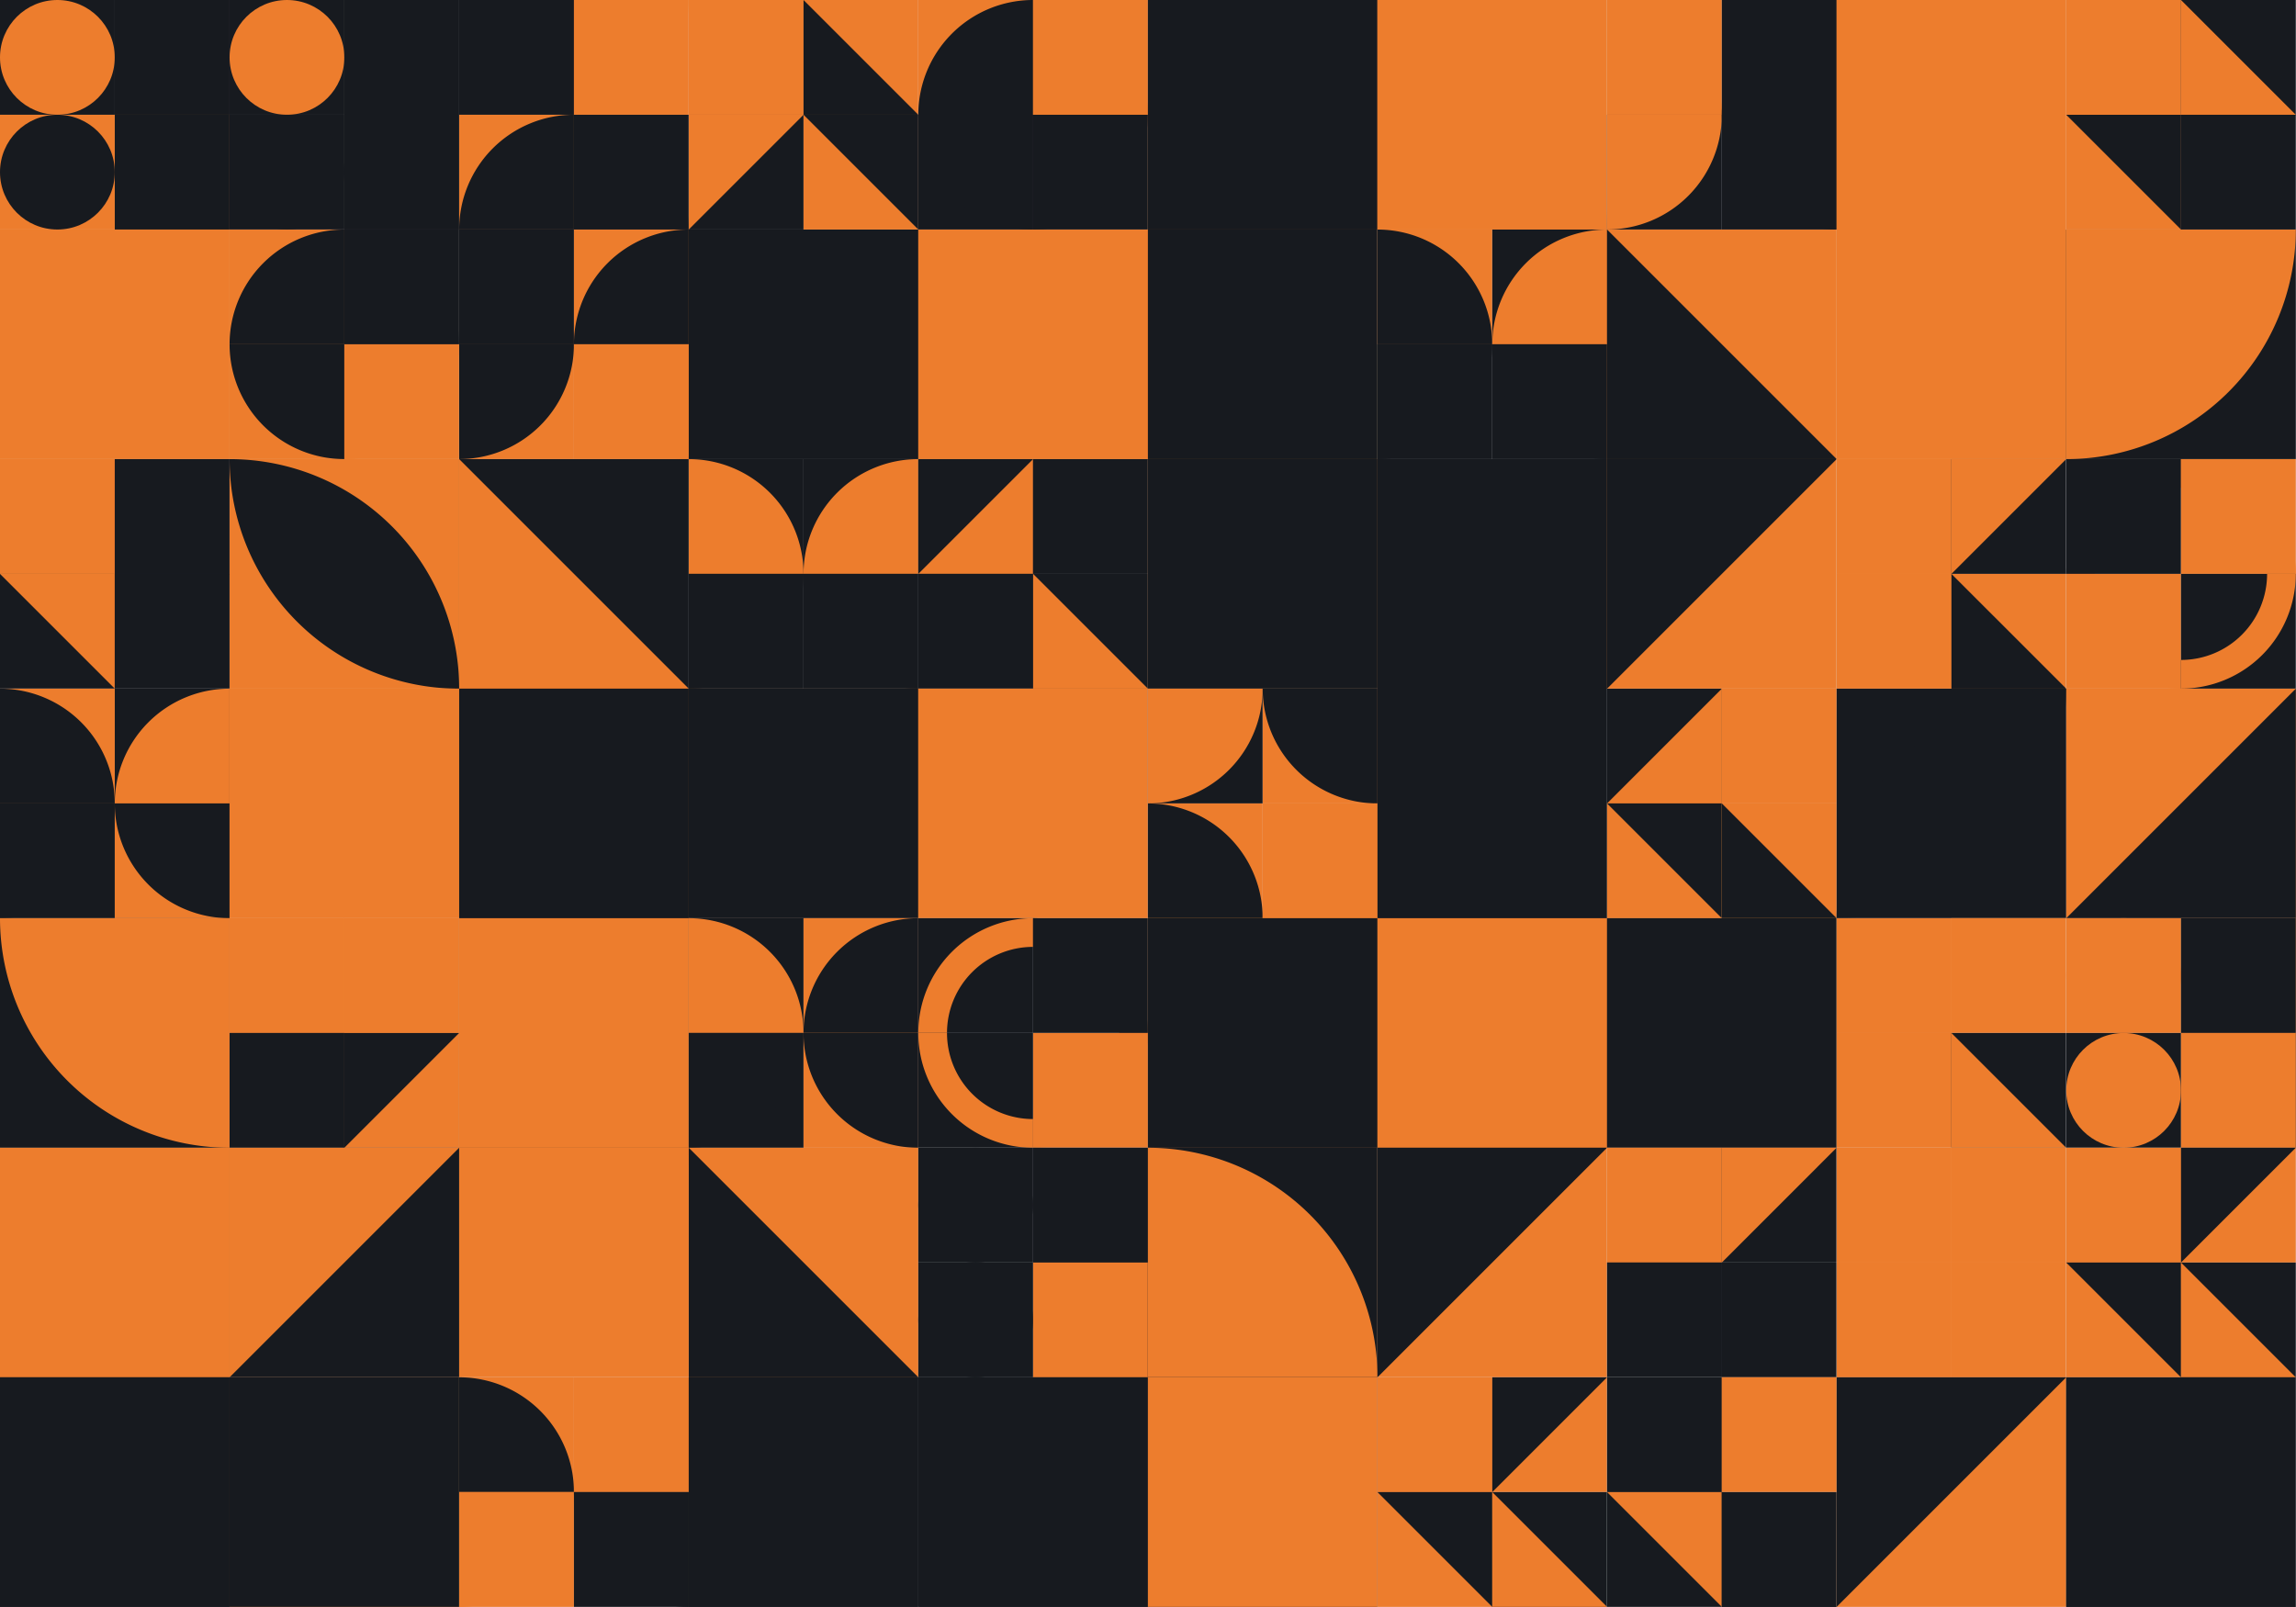<?xml version="1.0" standalone="no"?><svg xmlns:xlink="http://www.w3.org/1999/xlink" xmlns="http://www.w3.org/2000/svg" viewBox="0 0 1000 700.006" preserveAspectRatio="xMaxYMax slice"><g transform="scale(1.772)"><rect x="0" y="0" width="564.286" height="395" fill="#DEE1E6"/><rect x="0" y="0" width="56.429" height="56.429" fill="#DEE1E6"/><rect x="0" y="0" width="28.21" height="28.21" fill="#171A1F"/><circle cx="14.105" cy="14.105" r="14.105" fill="#ED7D2D"/><rect x="28.21" y="0" width="28.21" height="28.21" fill="#171A1F"/><rect x="28.21" y="0" width="28.21" height="28.21" fill="#171A1F"/><rect x="0" y="28.21" width="28.21" height="28.21" fill="#ED7D2D"/><circle cx="14.105" cy="42.315" r="14.105" fill="#171A1F"/><rect x="28.21" y="28.21" width="28.21" height="28.21" fill="#ED7D2D"/><rect x="28.21" y="28.21" width="28.21" height="28.21" fill="#171A1F"/><rect x="56.429" y="0" width="56.429" height="56.429" fill="#DEE1E6"/><rect x="56.43" y="0" width="28.21" height="28.21" fill="#171A1F"/><circle cx="70.535" cy="14.105" r="14.105" fill="#ED7D2D"/><rect x="84.64" y="0" width="28.21" height="28.21" fill="#171A1F"/><rect x="84.64" y="0" width="28.21" height="28.21" fill="#171A1F"/><rect x="56.43" y="28.21" width="28.21" height="28.21" fill="#171A1F"/><circle cx="70.535" cy="42.315" r="14.105" fill="#171A1F"/><rect x="84.64" y="28.21" width="28.21" height="28.21" fill="#171A1F"/><rect x="84.64" y="28.21" width="28.21" height="28.21" fill="#171A1F"/><rect x="112.857" y="0" width="56.429" height="56.429" fill="#DEE1E6"/><rect x="112.86" y="0" width="28.21" height="28.21" fill="#171A1F"/><path d="M 112.86 0 A 28.21 28.21 0 0 0 141.07 28.21 L 141.07 0" fill="#171A1F"/><rect x="141.07" y="0" width="28.21" height="28.21" fill="#ED7D2D"/><path d="M 141.07 28.21 A 28.21 28.21 0 0 0 169.28 0 L 141.07 0" fill="#ED7D2D"/><rect x="112.86" y="28.21" width="28.21" height="28.21" fill="#ED7D2D"/><path d="M 112.86 56.42 A 28.21 28.21 0 0 1  141.07 28.21 L 141.07 56.42" fill="#171A1F"/><rect x="141.07" y="28.21" width="28.21" height="28.21" fill="#171A1F"/><path d="M 141.07 28.21 A 28.21 28.21 0 0 1 169.28 56.42 L 141.07 56.42" fill="#171A1F"/><rect x="169.286" y="0" width="56.429" height="56.429" fill="#DEE1E6"/><rect x="169.29" y="0" width="28.21" height="28.21" fill="#ED7D2D"/><polygon points="197.5,0 197.5,28.21 169.29,28.21" fill="#ED7D2D"/><rect x="197.5" y="0" width="28.21" height="28.21" fill="#ED7D2D"/><polygon points="197.5,0 225.71,28.21 197.5,28.21" fill="#171A1F"/><rect x="169.29" y="28.21" width="28.21" height="28.21" fill="#171A1F"/><polygon points="169.29,28.21 197.5,28.21 169.29,56.42" fill="#ED7D2D"/><rect x="197.5" y="28.21" width="28.21" height="28.21" fill="#ED7D2D"/><polygon points="197.5,28.21 225.71,28.21 225.71,56.42" fill="#171A1F"/><rect x="225.714" y="0" width="56.429" height="56.429" fill="#DEE1E6"/><rect x="225.71" y="0" width="28.21" height="28.21" fill="#ED7D2D"/><path d="M 225.71 28.21 A 28.21 28.21 0 0 1  253.92 0 L 253.92 28.21" fill="#171A1F"/><rect x="253.93" y="0" width="28.21" height="28.21" fill="#ED7D2D"/><path d="M 253.93 0 A 28.21 28.21 0 0 1 282.14 28.21 L 253.93 28.21" fill="#ED7D2D"/><rect x="225.71" y="28.21" width="28.21" height="28.21" fill="#171A1F"/><path d="M 225.71 28.21 A 28.21 28.21 0 0 0 253.92 56.42 L 253.92 28.21" fill="#171A1F"/><rect x="253.93" y="28.21" width="28.21" height="28.21" fill="#171A1F"/><path d="M 253.93 56.42 A 28.21 28.21 0 0 0 282.14 28.21 L 253.93 28.21" fill="#171A1F"/><rect x="282.14" y="0" width="56.43" height="56.43" fill="#ED7D2D"/><rect x="282.14" y="0" width="56.43" height="56.43" fill="#171A1F"/><rect x="338.57" y="0" width="56.43" height="56.43" fill="#ED7D2D"/><path d="M 338.57 0 A 56.43 56.43 0 0 1 395 56.43 L 338.57 56.43" fill="#ED7D2D"/><rect x="395" y="0" width="56.429" height="56.429" fill="#DEE1E6"/><rect x="395" y="0" width="28.21" height="28.21" fill="#ED7D2D"/><path d="M 395 0 A 28.21 28.21 0 0 1 423.21 28.21 L 395 28.21" fill="#ED7D2D"/><rect x="423.21" y="0" width="28.21" height="28.21" fill="#171A1F"/><path d="M 423.21 28.21 A 28.21 28.21 0 0 1  451.42 0 L 451.42 28.21" fill="#171A1F"/><rect x="395" y="28.21" width="28.21" height="28.21" fill="#171A1F"/><path d="M 395 56.42 A 28.21 28.21 0 0 0 423.21 28.21 L 395 28.21" fill="#ED7D2D"/><rect x="423.21" y="28.21" width="28.21" height="28.21" fill="#171A1F"/><path d="M 423.21 28.21 A 28.21 28.21 0 0 0 451.42 56.42 L 451.42 28.21" fill="#171A1F"/><rect x="451.43" y="0" width="56.43" height="56.43" fill="#ED7D2D"/><rect x="451.43" y="0" width="56.43" height="56.43" fill="#ED7D2D"/><rect x="507.857" y="0" width="56.429" height="56.429" fill="#DEE1E6"/><rect x="507.86" y="0" width="28.21" height="28.21" fill="#ED7D2D"/><polygon points="536.07,0 536.07,28.21 507.86,28.21" fill="#ED7D2D"/><rect x="536.07" y="0" width="28.21" height="28.21" fill="#171A1F"/><polygon points="536.07,0 564.28,28.21 536.07,28.21" fill="#ED7D2D"/><rect x="507.86" y="28.21" width="28.21" height="28.21" fill="#ED7D2D"/><polygon points="507.86,28.21 536.07,28.21 536.07,56.42" fill="#171A1F"/><rect x="536.07" y="28.21" width="28.21" height="28.21" fill="#171A1F"/><polygon points="536.07,28.21 564.28,28.21 536.07,56.42" fill="#171A1F"/><rect x="0" y="56.43" width="56.43" height="56.43" fill="#ED7D2D"/><polygon points="0,56.43 56.43,56.43 0,112.86" fill="#ED7D2D"/><rect x="56.429" y="56.429" width="56.429" height="56.429" fill="#DEE1E6"/><rect x="56.43" y="56.43" width="28.21" height="28.21" fill="#ED7D2D"/><path d="M 56.43 84.64 A 28.21 28.21 0 0 1  84.64 56.43 L 84.64 84.64" fill="#171A1F"/><rect x="84.64" y="56.43" width="28.21" height="28.21" fill="#171A1F"/><path d="M 84.64 56.43 A 28.21 28.21 0 0 1 112.85 84.64 L 84.64 84.64" fill="#171A1F"/><rect x="56.43" y="84.64" width="28.21" height="28.21" fill="#ED7D2D"/><path d="M 56.43 84.64 A 28.21 28.21 0 0 0 84.64 112.85 L 84.64 84.64" fill="#171A1F"/><rect x="84.64" y="84.64" width="28.21" height="28.21" fill="#ED7D2D"/><path d="M 84.64 112.85 A 28.21 28.21 0 0 0 112.85 84.64 L 84.64 84.64" fill="#ED7D2D"/><rect x="112.857" y="56.429" width="56.429" height="56.429" fill="#DEE1E6"/><rect x="112.86" y="56.43" width="28.21" height="28.21" fill="#171A1F"/><path d="M 112.86 56.43 A 28.21 28.21 0 0 1 141.07 84.64 L 112.86 84.64" fill="#171A1F"/><rect x="141.07" y="56.43" width="28.21" height="28.21" fill="#ED7D2D"/><path d="M 141.07 84.64 A 28.21 28.21 0 0 1  169.28 56.43 L 169.28 84.64" fill="#171A1F"/><rect x="112.86" y="84.64" width="28.21" height="28.21" fill="#ED7D2D"/><path d="M 112.86 112.85 A 28.21 28.21 0 0 0 141.07 84.64 L 112.86 84.64" fill="#171A1F"/><rect x="141.07" y="84.64" width="28.21" height="28.21" fill="#ED7D2D"/><path d="M 141.07 84.64 A 28.21 28.21 0 0 0 169.28 112.85 L 169.28 84.64" fill="#ED7D2D"/><rect x="169.29" y="56.43" width="56.43" height="56.43" fill="#171A1F"/><path d="M 169.29 112.86 A 56.43 56.43 0 0 1  225.72 56.43 L 225.72 112.86" fill="#171A1F"/><rect x="225.71" y="56.43" width="56.43" height="56.43" fill="#ED7D2D"/><rect x="225.71" y="56.43" width="56.43" height="56.43" fill="#ED7D2D"/><rect x="282.14" y="56.43" width="56.43" height="56.43" fill="#ED7D2D"/><rect x="282.14" y="56.43" width="56.43" height="56.43" fill="#171A1F"/><rect x="338.571" y="56.429" width="56.429" height="56.429" fill="#DEE1E6"/><rect x="338.57" y="56.43" width="28.21" height="28.21" fill="#ED7D2D"/><path d="M 338.57 56.43 A 28.21 28.21 0 0 1 366.78 84.64 L 338.57 84.64" fill="#171A1F"/><rect x="366.79" y="56.43" width="28.21" height="28.21" fill="#171A1F"/><path d="M 366.79 84.64 A 28.21 28.21 0 0 1  395 56.43 L 395 84.64" fill="#ED7D2D"/><rect x="338.57" y="84.64" width="28.21" height="28.21" fill="#171A1F"/><path d="M 338.57 112.85 A 28.21 28.21 0 0 0 366.78 84.64 L 338.57 84.64" fill="#171A1F"/><rect x="366.79" y="84.64" width="28.21" height="28.21" fill="#171A1F"/><path d="M 366.79 84.64 A 28.21 28.21 0 0 0 395 112.85 L 395 84.64" fill="#171A1F"/><rect x="395" y="56.43" width="56.43" height="56.43" fill="#ED7D2D"/><polygon points="395,56.43 451.43,112.86 395,112.86" fill="#171A1F"/><rect x="451.43" y="56.43" width="56.43" height="56.43" fill="#ED7D2D"/><polygon points="507.86,56.43 507.86,112.86 451.43,112.86" fill="#ED7D2D"/><rect x="507.86" y="56.43" width="56.43" height="56.43" fill="#171A1F"/><path d="M 507.86 112.86 A 56.43 56.43 0 0 0 564.29 56.43 L 507.86 56.43" fill="#ED7D2D"/><rect x="0" y="112.857" width="56.429" height="56.429" fill="#DEE1E6"/><rect x="0" y="112.86" width="28.21" height="28.21" fill="#ED7D2D"/><polygon points="28.21,112.86 28.21,141.07 0,141.07" fill="#ED7D2D"/><rect x="28.21" y="112.86" width="28.21" height="28.21" fill="#171A1F"/><polygon points="28.21,112.86 56.42,141.07 28.21,141.07" fill="#171A1F"/><rect x="0" y="141.07" width="28.21" height="28.21" fill="#171A1F"/><polygon points="0,141.07 28.21,141.07 28.21,169.28" fill="#ED7D2D"/><rect x="28.21" y="141.07" width="28.21" height="28.21" fill="#171A1F"/><polygon points="28.21,141.07 56.42,141.07 28.21,169.28" fill="#171A1F"/><rect x="56.43" y="112.86" width="56.43" height="56.43" fill="#ED7D2D"/><path d="M 56.43 112.86 A 56.43 56.43 0 0 1  112.86 169.29 L 56.43 112.86 A 56.43 56.43 0 0 0 112.86 169.29" fill="#171A1F"/><rect x="112.86" y="112.86" width="56.43" height="56.43" fill="#171A1F"/><polygon points="112.86,112.86 169.29,169.29 112.86,169.29" fill="#ED7D2D"/><rect x="169.286" y="112.857" width="56.429" height="56.429" fill="#DEE1E6"/><rect x="169.29" y="112.86" width="28.21" height="28.21" fill="#171A1F"/><path d="M 169.29 112.86 A 28.21 28.21 0 0 1 197.5 141.07 L 169.29 141.07" fill="#ED7D2D"/><rect x="197.5" y="112.86" width="28.21" height="28.21" fill="#171A1F"/><path d="M 197.5 141.07 A 28.21 28.21 0 0 1  225.71 112.86 L 225.71 141.07" fill="#ED7D2D"/><rect x="169.29" y="141.07" width="28.21" height="28.21" fill="#171A1F"/><path d="M 169.29 169.28 A 28.21 28.21 0 0 0 197.5 141.07 L 169.29 141.07" fill="#171A1F"/><rect x="197.5" y="141.07" width="28.21" height="28.21" fill="#171A1F"/><path d="M 197.5 141.07 A 28.21 28.21 0 0 0 225.71 169.28 L 225.71 141.07" fill="#171A1F"/><rect x="225.714" y="112.857" width="56.429" height="56.429" fill="#DEE1E6"/><rect x="225.71" y="112.86" width="28.21" height="28.21" fill="#171A1F"/><polygon points="253.92,112.86 253.92,141.07 225.71,141.07" fill="#ED7D2D"/><rect x="253.93" y="112.86" width="28.21" height="28.21" fill="#171A1F"/><polygon points="253.93,112.86 282.14,112.86 253.93,141.07" fill="#171A1F"/><rect x="225.71" y="141.07" width="28.21" height="28.21" fill="#171A1F"/><polygon points="225.71,141.07 253.92,141.07 253.92,169.28" fill="#171A1F"/><rect x="253.93" y="141.07" width="28.21" height="28.21" fill="#171A1F"/><polygon points="253.93,141.07 282.14,169.28 253.93,169.28" fill="#ED7D2D"/><rect x="282.14" y="112.86" width="56.43" height="56.43" fill="#ED7D2D"/><rect x="282.14" y="112.86" width="56.43" height="56.43" fill="#171A1F"/><rect x="338.57" y="112.86" width="56.43" height="56.43" fill="#171A1F"/><path d="M 338.57 169.29 A 56.43 56.43 0 0 1  395 112.86 L 395 169.29" fill="#171A1F"/><rect x="395" y="112.86" width="56.43" height="56.43" fill="#ED7D2D"/><polygon points="395,112.86 451.43,112.86 395,169.29" fill="#171A1F"/><rect x="451.429" y="112.857" width="56.429" height="56.429" fill="#DEE1E6"/><rect x="451.43" y="112.86" width="28.21" height="28.21" fill="#ED7D2D"/><polygon points="479.64,112.86 479.64,141.07 451.43,141.07" fill="#ED7D2D"/><rect x="479.64" y="112.86" width="28.21" height="28.21" fill="#171A1F"/><polygon points="479.64,112.86 507.85,112.86 479.64,141.07" fill="#ED7D2D"/><rect x="451.43" y="141.07" width="28.21" height="28.21" fill="#ED7D2D"/><polygon points="451.43,141.07 479.64,141.07 479.64,169.28" fill="#ED7D2D"/><rect x="479.64" y="141.07" width="28.21" height="28.21" fill="#ED7D2D"/><polygon points="479.64,141.07 507.85,169.28 479.64,169.28" fill="#171A1F"/><rect x="507.857" y="112.857" width="56.429" height="56.429" fill="#DEE1E6"/><rect x="507.86" y="112.86" width="28.21" height="28.21" fill="#171A1F"/><path d="M 507.86 141.07 A 28.21 28.21 0 0 1 536.07 112.86 L 536.07 119.912 A 21.157 21.157 0 0 0 514.913 141.07" fill="#171A1F"/><rect x="536.07" y="112.86" width="28.21" height="28.21" fill="#ED7D2D"/><path d="M 536.07 112.86 A 28.21 28.21 0 0 1 564.28 141.07 L 557.228 141.07 A 21.157 21.157 0 0 0 536.07 119.912" fill="#ED7D2D"/><rect x="507.86" y="141.07" width="28.21" height="28.21" fill="#ED7D2D"/><path d="M 507.86 141.07 A 28.21 28.21 0 0 0 536.07 169.28 L 536.07 162.227 A 21.157 21.157 0 0 1 514.913 141.07" fill="#ED7D2D"/><rect x="536.07" y="141.07" width="28.21" height="28.21" fill="#171A1F"/><path d="M 536.07 169.28 A 28.21 28.21 0 0 0 564.28 141.07 L 557.228 141.07 A 21.157 21.157 0 0 1 536.07 162.227" fill="#ED7D2D"/><rect x="0" y="169.286" width="56.429" height="56.429" fill="#DEE1E6"/><rect x="0" y="169.29" width="28.21" height="28.21" fill="#ED7D2D"/><path d="M 0 169.29 A 28.21 28.21 0 0 1 28.21 197.5 L 0 197.5" fill="#171A1F"/><rect x="28.21" y="169.29" width="28.21" height="28.21" fill="#171A1F"/><path d="M 28.21 197.5 A 28.21 28.21 0 0 1  56.42 169.29 L 56.42 197.5" fill="#ED7D2D"/><rect x="0" y="197.5" width="28.21" height="28.21" fill="#171A1F"/><path d="M 0 225.71 A 28.21 28.21 0 0 0 28.21 197.5 L 0 197.5" fill="#171A1F"/><rect x="28.21" y="197.5" width="28.21" height="28.21" fill="#ED7D2D"/><path d="M 28.21 197.5 A 28.21 28.21 0 0 0 56.42 225.71 L 56.42 197.5" fill="#171A1F"/><rect x="56.43" y="169.29" width="56.43" height="56.43" fill="#ED7D2D"/><rect x="56.43" y="169.29" width="56.43" height="56.43" fill="#ED7D2D"/><rect x="112.86" y="169.29" width="56.43" height="56.43" fill="#171A1F"/><polygon points="169.29,169.29 169.29,225.72 112.86,225.72" fill="#171A1F"/><rect x="169.29" y="169.29" width="56.43" height="56.43" fill="#ED7D2D"/><rect x="169.29" y="169.29" width="56.43" height="56.43" fill="#171A1F"/><rect x="225.71" y="169.29" width="56.43" height="56.43" fill="#ED7D2D"/><polygon points="225.71,169.29 282.14,169.29 225.71,225.72" fill="#ED7D2D"/><rect x="282.143" y="169.286" width="56.429" height="56.429" fill="#DEE1E6"/><rect x="282.14" y="169.29" width="28.21" height="28.21" fill="#171A1F"/><path d="M 282.14 197.5 A 28.21 28.21 0 0 0 310.35 169.29 L 282.14 169.29" fill="#ED7D2D"/><rect x="310.36" y="169.29" width="28.21" height="28.21" fill="#ED7D2D"/><path d="M 310.36 169.29 A 28.21 28.21 0 0 0 338.57 197.5 L 338.57 169.29" fill="#171A1F"/><rect x="282.14" y="197.5" width="28.21" height="28.21" fill="#ED7D2D"/><path d="M 282.14 197.5 A 28.21 28.21 0 0 1 310.35 225.71 L 282.14 225.71" fill="#171A1F"/><rect x="310.36" y="197.5" width="28.21" height="28.21" fill="#ED7D2D"/><path d="M 310.36 225.71 A 28.21 28.21 0 0 1  338.57 197.5 L 338.57 225.71" fill="#ED7D2D"/><rect x="338.57" y="169.29" width="56.43" height="56.43" fill="#171A1F"/><polygon points="395,169.29 395,225.72 338.57,225.72" fill="#171A1F"/><rect x="395" y="169.286" width="56.429" height="56.429" fill="#DEE1E6"/><rect x="395" y="169.29" width="28.21" height="28.21" fill="#171A1F"/><polygon points="423.21,169.29 423.21,197.5 395,197.5" fill="#ED7D2D"/><rect x="423.21" y="169.29" width="28.21" height="28.21" fill="#ED7D2D"/><polygon points="423.21,169.29 451.42,169.29 423.21,197.5" fill="#ED7D2D"/><rect x="395" y="197.5" width="28.21" height="28.21" fill="#ED7D2D"/><polygon points="395,197.5 423.21,197.5 423.21,225.71" fill="#171A1F"/><rect x="423.21" y="197.5" width="28.21" height="28.21" fill="#ED7D2D"/><polygon points="423.21,197.5 451.42,225.71 423.21,225.71" fill="#171A1F"/><rect x="451.43" y="169.29" width="56.43" height="56.43" fill="#171A1F"/><path d="M 451.43 225.72 A 56.43 56.43 0 0 1  507.86 169.29 L 451.43 225.72 A 56.43 56.43 0 0 0 507.86 169.29" fill="#171A1F"/><rect x="507.86" y="169.29" width="56.43" height="56.43" fill="#ED7D2D"/><polygon points="564.29,169.29 564.29,225.72 507.86,225.72" fill="#171A1F"/><rect x="0" y="225.71" width="56.43" height="56.43" fill="#171A1F"/><path d="M 0 225.71 A 56.43 56.43 0 0 0 56.43 282.14 L 56.43 225.71" fill="#ED7D2D"/><rect x="56.429" y="225.714" width="56.429" height="56.429" fill="#DEE1E6"/><rect x="56.43" y="225.71" width="28.21" height="28.21" fill="#ED7D2D"/><polygon points="84.64,225.71 84.64,253.92 56.43,253.92" fill="#ED7D2D"/><rect x="84.64" y="225.71" width="28.21" height="28.21" fill="#ED7D2D"/><polygon points="84.64,225.71 112.85,253.92 84.64,253.92" fill="#ED7D2D"/><rect x="56.43" y="253.93" width="28.21" height="28.21" fill="#171A1F"/><polygon points="56.43,253.93 84.64,253.93 84.64,282.14" fill="#171A1F"/><rect x="84.64" y="253.93" width="28.21" height="28.21" fill="#ED7D2D"/><polygon points="84.64,253.93 112.85,253.93 84.64,282.14" fill="#171A1F"/><rect x="112.86" y="225.71" width="56.43" height="56.43" fill="#171A1F"/><rect x="112.86" y="225.71" width="56.43" height="56.43" fill="#ED7D2D"/><rect x="169.286" y="225.714" width="56.429" height="56.429" fill="#DEE1E6"/><rect x="169.29" y="225.71" width="28.21" height="28.21" fill="#171A1F"/><path d="M 169.29 225.71 A 28.21 28.21 0 0 1 197.5 253.92 L 169.29 253.92" fill="#ED7D2D"/><rect x="197.5" y="225.71" width="28.21" height="28.21" fill="#ED7D2D"/><path d="M 197.5 253.92 A 28.21 28.21 0 0 1  225.71 225.71 L 225.71 253.92" fill="#171A1F"/><rect x="169.29" y="253.93" width="28.21" height="28.21" fill="#171A1F"/><path d="M 169.29 282.14 A 28.21 28.21 0 0 0 197.5 253.93 L 169.29 253.93" fill="#171A1F"/><rect x="197.5" y="253.93" width="28.21" height="28.21" fill="#ED7D2D"/><path d="M 197.5 253.93 A 28.21 28.21 0 0 0 225.71 282.14 L 225.71 253.93" fill="#171A1F"/><rect x="225.714" y="225.714" width="56.429" height="56.429" fill="#DEE1E6"/><rect x="225.71" y="225.71" width="28.21" height="28.21" fill="#171A1F"/><path d="M 225.71 253.92 A 28.21 28.21 0 0 1 253.92 225.71 L 253.92 232.763 A 21.157 21.157 0 0 0 232.763 253.92" fill="#ED7D2D"/><rect x="253.93" y="225.71" width="28.21" height="28.21" fill="#171A1F"/><path d="M 253.93 225.71 A 28.21 28.21 0 0 1 282.14 253.92 L 275.087 253.92 A 21.157 21.157 0 0 0 253.93 232.763" fill="#171A1F"/><rect x="225.71" y="253.93" width="28.21" height="28.21" fill="#171A1F"/><path d="M 225.71 253.93 A 28.21 28.21 0 0 0 253.92 282.14 L 253.92 275.087 A 21.157 21.157 0 0 1 232.763 253.93" fill="#ED7D2D"/><rect x="253.93" y="253.93" width="28.21" height="28.21" fill="#ED7D2D"/><path d="M 253.93 282.14 A 28.21 28.21 0 0 0 282.14 253.93 L 275.087 253.93 A 21.157 21.157 0 0 1 253.93 275.087" fill="#ED7D2D"/><rect x="282.14" y="225.71" width="56.43" height="56.43" fill="#ED7D2D"/><rect x="282.14" y="225.71" width="56.43" height="56.43" fill="#171A1F"/><rect x="338.57" y="225.71" width="56.43" height="56.43" fill="#171A1F"/><rect x="338.57" y="225.71" width="56.43" height="56.43" fill="#ED7D2D"/><rect x="395" y="225.71" width="56.43" height="56.43" fill="#ED7D2D"/><rect x="395" y="225.71" width="56.43" height="56.43" fill="#171A1F"/><rect x="451.429" y="225.714" width="56.429" height="56.429" fill="#DEE1E6"/><rect x="451.43" y="225.71" width="28.21" height="28.21" fill="#ED7D2D"/><polygon points="479.64,225.71 479.64,253.92 451.43,253.92" fill="#ED7D2D"/><rect x="479.64" y="225.71" width="28.21" height="28.21" fill="#ED7D2D"/><polygon points="479.64,225.71 507.85,225.71 479.64,253.92" fill="#ED7D2D"/><rect x="451.43" y="253.93" width="28.21" height="28.21" fill="#ED7D2D"/><polygon points="451.43,253.93 479.64,253.93 479.64,282.14" fill="#ED7D2D"/><rect x="479.64" y="253.93" width="28.21" height="28.21" fill="#171A1F"/><polygon points="479.64,253.93 507.85,282.14 479.64,282.14" fill="#ED7D2D"/><rect x="507.857" y="225.714" width="56.429" height="56.429" fill="#DEE1E6"/><rect x="507.86" y="225.71" width="28.21" height="28.21" fill="#ED7D2D"/><circle cx="521.965" cy="239.815" r="14.105" fill="#ED7D2D"/><rect x="536.07" y="225.71" width="28.21" height="28.21" fill="#ED7D2D"/><rect x="536.07" y="225.71" width="28.21" height="28.21" fill="#171A1F"/><rect x="507.86" y="253.93" width="28.21" height="28.21" fill="#171A1F"/><circle cx="521.965" cy="268.035" r="14.105" fill="#ED7D2D"/><rect x="536.07" y="253.93" width="28.21" height="28.21" fill="#171A1F"/><rect x="536.07" y="253.93" width="28.21" height="28.21" fill="#ED7D2D"/><rect x="0" y="282.14" width="56.43" height="56.43" fill="#ED7D2D"/><polygon points="0,282.14 56.43,338.57 0,338.57" fill="#ED7D2D"/><rect x="56.43" y="282.14" width="56.43" height="56.43" fill="#171A1F"/><polygon points="56.43,282.14 112.86,282.14 56.43,338.57" fill="#ED7D2D"/><rect x="112.86" y="282.14" width="56.43" height="56.43" fill="#ED7D2D"/><path d="M 112.86 338.57 A 56.43 56.43 0 0 0 169.29 282.14 L 112.86 282.14" fill="#ED7D2D"/><rect x="169.29" y="282.14" width="56.43" height="56.43" fill="#ED7D2D"/><polygon points="169.29,282.14 225.72,338.57 169.29,338.57" fill="#171A1F"/><rect x="225.714" y="282.143" width="56.429" height="56.429" fill="#DEE1E6"/><rect x="225.71" y="282.14" width="28.21" height="28.21" fill="#171A1F"/><circle cx="239.815" cy="296.245" r="14.105" fill="#171A1F"/><rect x="253.93" y="282.14" width="28.21" height="28.21" fill="#171A1F"/><rect x="253.93" y="282.14" width="28.21" height="28.21" fill="#171A1F"/><rect x="225.71" y="310.36" width="28.21" height="28.21" fill="#171A1F"/><circle cx="239.815" cy="324.465" r="14.105" fill="#171A1F"/><rect x="253.93" y="310.36" width="28.21" height="28.21" fill="#171A1F"/><rect x="253.93" y="310.36" width="28.21" height="28.21" fill="#ED7D2D"/><rect x="282.14" y="282.14" width="56.43" height="56.43" fill="#171A1F"/><path d="M 282.14 282.14 A 56.43 56.43 0 0 1 338.57 338.57 L 282.14 338.57" fill="#ED7D2D"/><rect x="338.57" y="282.14" width="56.43" height="56.43" fill="#ED7D2D"/><polygon points="338.57,282.14 395,282.14 338.57,338.57" fill="#171A1F"/><rect x="395" y="282.143" width="56.429" height="56.429" fill="#DEE1E6"/><rect x="395" y="282.14" width="28.21" height="28.21" fill="#ED7D2D"/><polygon points="423.21,282.14 423.21,310.35 395,310.35" fill="#ED7D2D"/><rect x="423.21" y="282.14" width="28.21" height="28.21" fill="#171A1F"/><polygon points="423.21,282.14 451.42,282.14 423.21,310.35" fill="#ED7D2D"/><rect x="395" y="310.36" width="28.21" height="28.21" fill="#171A1F"/><polygon points="395,310.36 423.21,310.36 423.21,338.57" fill="#171A1F"/><rect x="423.21" y="310.36" width="28.21" height="28.21" fill="#171A1F"/><polygon points="423.21,310.36 451.42,338.57 423.21,338.57" fill="#171A1F"/><rect x="451.429" y="282.143" width="56.429" height="56.429" fill="#DEE1E6"/><rect x="451.43" y="282.14" width="28.21" height="28.21" fill="#ED7D2D"/><polygon points="479.64,282.14 479.64,310.35 451.43,310.35" fill="#ED7D2D"/><rect x="479.64" y="282.14" width="28.21" height="28.21" fill="#ED7D2D"/><polygon points="479.64,282.14 507.85,310.35 479.64,310.35" fill="#ED7D2D"/><rect x="451.43" y="310.36" width="28.21" height="28.21" fill="#ED7D2D"/><polygon points="451.43,310.36 479.64,310.36 479.64,338.57" fill="#ED7D2D"/><rect x="479.64" y="310.36" width="28.21" height="28.21" fill="#ED7D2D"/><polygon points="479.64,310.36 507.85,310.36 479.64,338.57" fill="#ED7D2D"/><rect x="507.857" y="282.143" width="56.429" height="56.429" fill="#DEE1E6"/><rect x="507.86" y="282.14" width="28.21" height="28.21" fill="#ED7D2D"/><polygon points="536.07,282.14 536.07,310.35 507.86,310.35" fill="#ED7D2D"/><rect x="536.07" y="282.14" width="28.21" height="28.21" fill="#ED7D2D"/><polygon points="536.07,282.14 564.28,282.14 536.07,310.35" fill="#171A1F"/><rect x="507.86" y="310.36" width="28.21" height="28.21" fill="#ED7D2D"/><polygon points="507.86,310.36 536.07,310.36 536.07,338.57" fill="#171A1F"/><rect x="536.07" y="310.36" width="28.21" height="28.21" fill="#171A1F"/><polygon points="536.07,310.36 564.28,338.57 536.07,338.57" fill="#ED7D2D"/><rect x="0" y="338.57" width="56.43" height="56.43" fill="#171A1F"/><rect x="0" y="338.57" width="56.43" height="56.43" fill="#171A1F"/><rect x="56.43" y="338.57" width="56.43" height="56.43" fill="#ED7D2D"/><rect x="56.43" y="338.57" width="56.43" height="56.43" fill="#171A1F"/><rect x="112.857" y="338.571" width="56.429" height="56.429" fill="#DEE1E6"/><rect x="112.86" y="338.57" width="28.21" height="28.21" fill="#ED7D2D"/><path d="M 112.86 338.57 A 28.21 28.21 0 0 1 141.07 366.78 L 112.86 366.78" fill="#171A1F"/><rect x="141.07" y="338.57" width="28.21" height="28.21" fill="#ED7D2D"/><path d="M 141.07 366.78 A 28.21 28.21 0 0 1  169.28 338.57 L 169.28 366.78" fill="#ED7D2D"/><rect x="112.86" y="366.79" width="28.21" height="28.21" fill="#ED7D2D"/><path d="M 112.86 395 A 28.21 28.21 0 0 0 141.07 366.79 L 112.86 366.79" fill="#ED7D2D"/><rect x="141.07" y="366.79" width="28.21" height="28.21" fill="#171A1F"/><path d="M 141.07 366.79 A 28.21 28.21 0 0 0 169.28 395 L 169.28 366.79" fill="#171A1F"/><rect x="169.29" y="338.57" width="56.43" height="56.43" fill="#171A1F"/><polygon points="169.29,338.57 225.72,395 169.29,395" fill="#171A1F"/><rect x="225.71" y="338.57" width="56.43" height="56.43" fill="#171A1F"/><polygon points="282.14,338.57 282.14,395 225.71,395" fill="#171A1F"/><rect x="282.14" y="338.57" width="56.43" height="56.43" fill="#171A1F"/><rect x="282.14" y="338.57" width="56.43" height="56.43" fill="#ED7D2D"/><rect x="338.571" y="338.571" width="56.429" height="56.429" fill="#DEE1E6"/><rect x="338.57" y="338.57" width="28.21" height="28.21" fill="#ED7D2D"/><polygon points="366.78,338.57 366.78,366.78 338.57,366.78" fill="#ED7D2D"/><rect x="366.79" y="338.57" width="28.21" height="28.21" fill="#ED7D2D"/><polygon points="366.79,338.57 395,338.57 366.79,366.78" fill="#171A1F"/><rect x="338.57" y="366.79" width="28.21" height="28.21" fill="#ED7D2D"/><polygon points="338.57,366.79 366.78,366.79 366.78,395" fill="#171A1F"/><rect x="366.79" y="366.79" width="28.21" height="28.21" fill="#171A1F"/><polygon points="366.79,366.79 395,395 366.79,395" fill="#ED7D2D"/><rect x="395" y="338.571" width="56.429" height="56.429" fill="#DEE1E6"/><rect x="395" y="338.57" width="28.21" height="28.21" fill="#171A1F"/><polygon points="423.21,338.57 423.21,366.78 395,366.78" fill="#171A1F"/><rect x="423.21" y="338.57" width="28.21" height="28.21" fill="#ED7D2D"/><polygon points="423.21,338.57 451.42,338.57 423.21,366.78" fill="#ED7D2D"/><rect x="395" y="366.79" width="28.21" height="28.21" fill="#171A1F"/><polygon points="395,366.79 423.21,366.79 423.21,395" fill="#ED7D2D"/><rect x="423.21" y="366.79" width="28.21" height="28.21" fill="#171A1F"/><polygon points="423.21,366.79 451.42,395 423.21,395" fill="#171A1F"/><rect x="451.43" y="338.57" width="56.43" height="56.43" fill="#ED7D2D"/><polygon points="451.43,338.57 507.86,338.57 451.43,395" fill="#171A1F"/><rect x="507.86" y="338.57" width="56.43" height="56.43" fill="#171A1F"/><polygon points="507.86,338.57 564.29,395 507.86,395" fill="#171A1F"/></g></svg>
